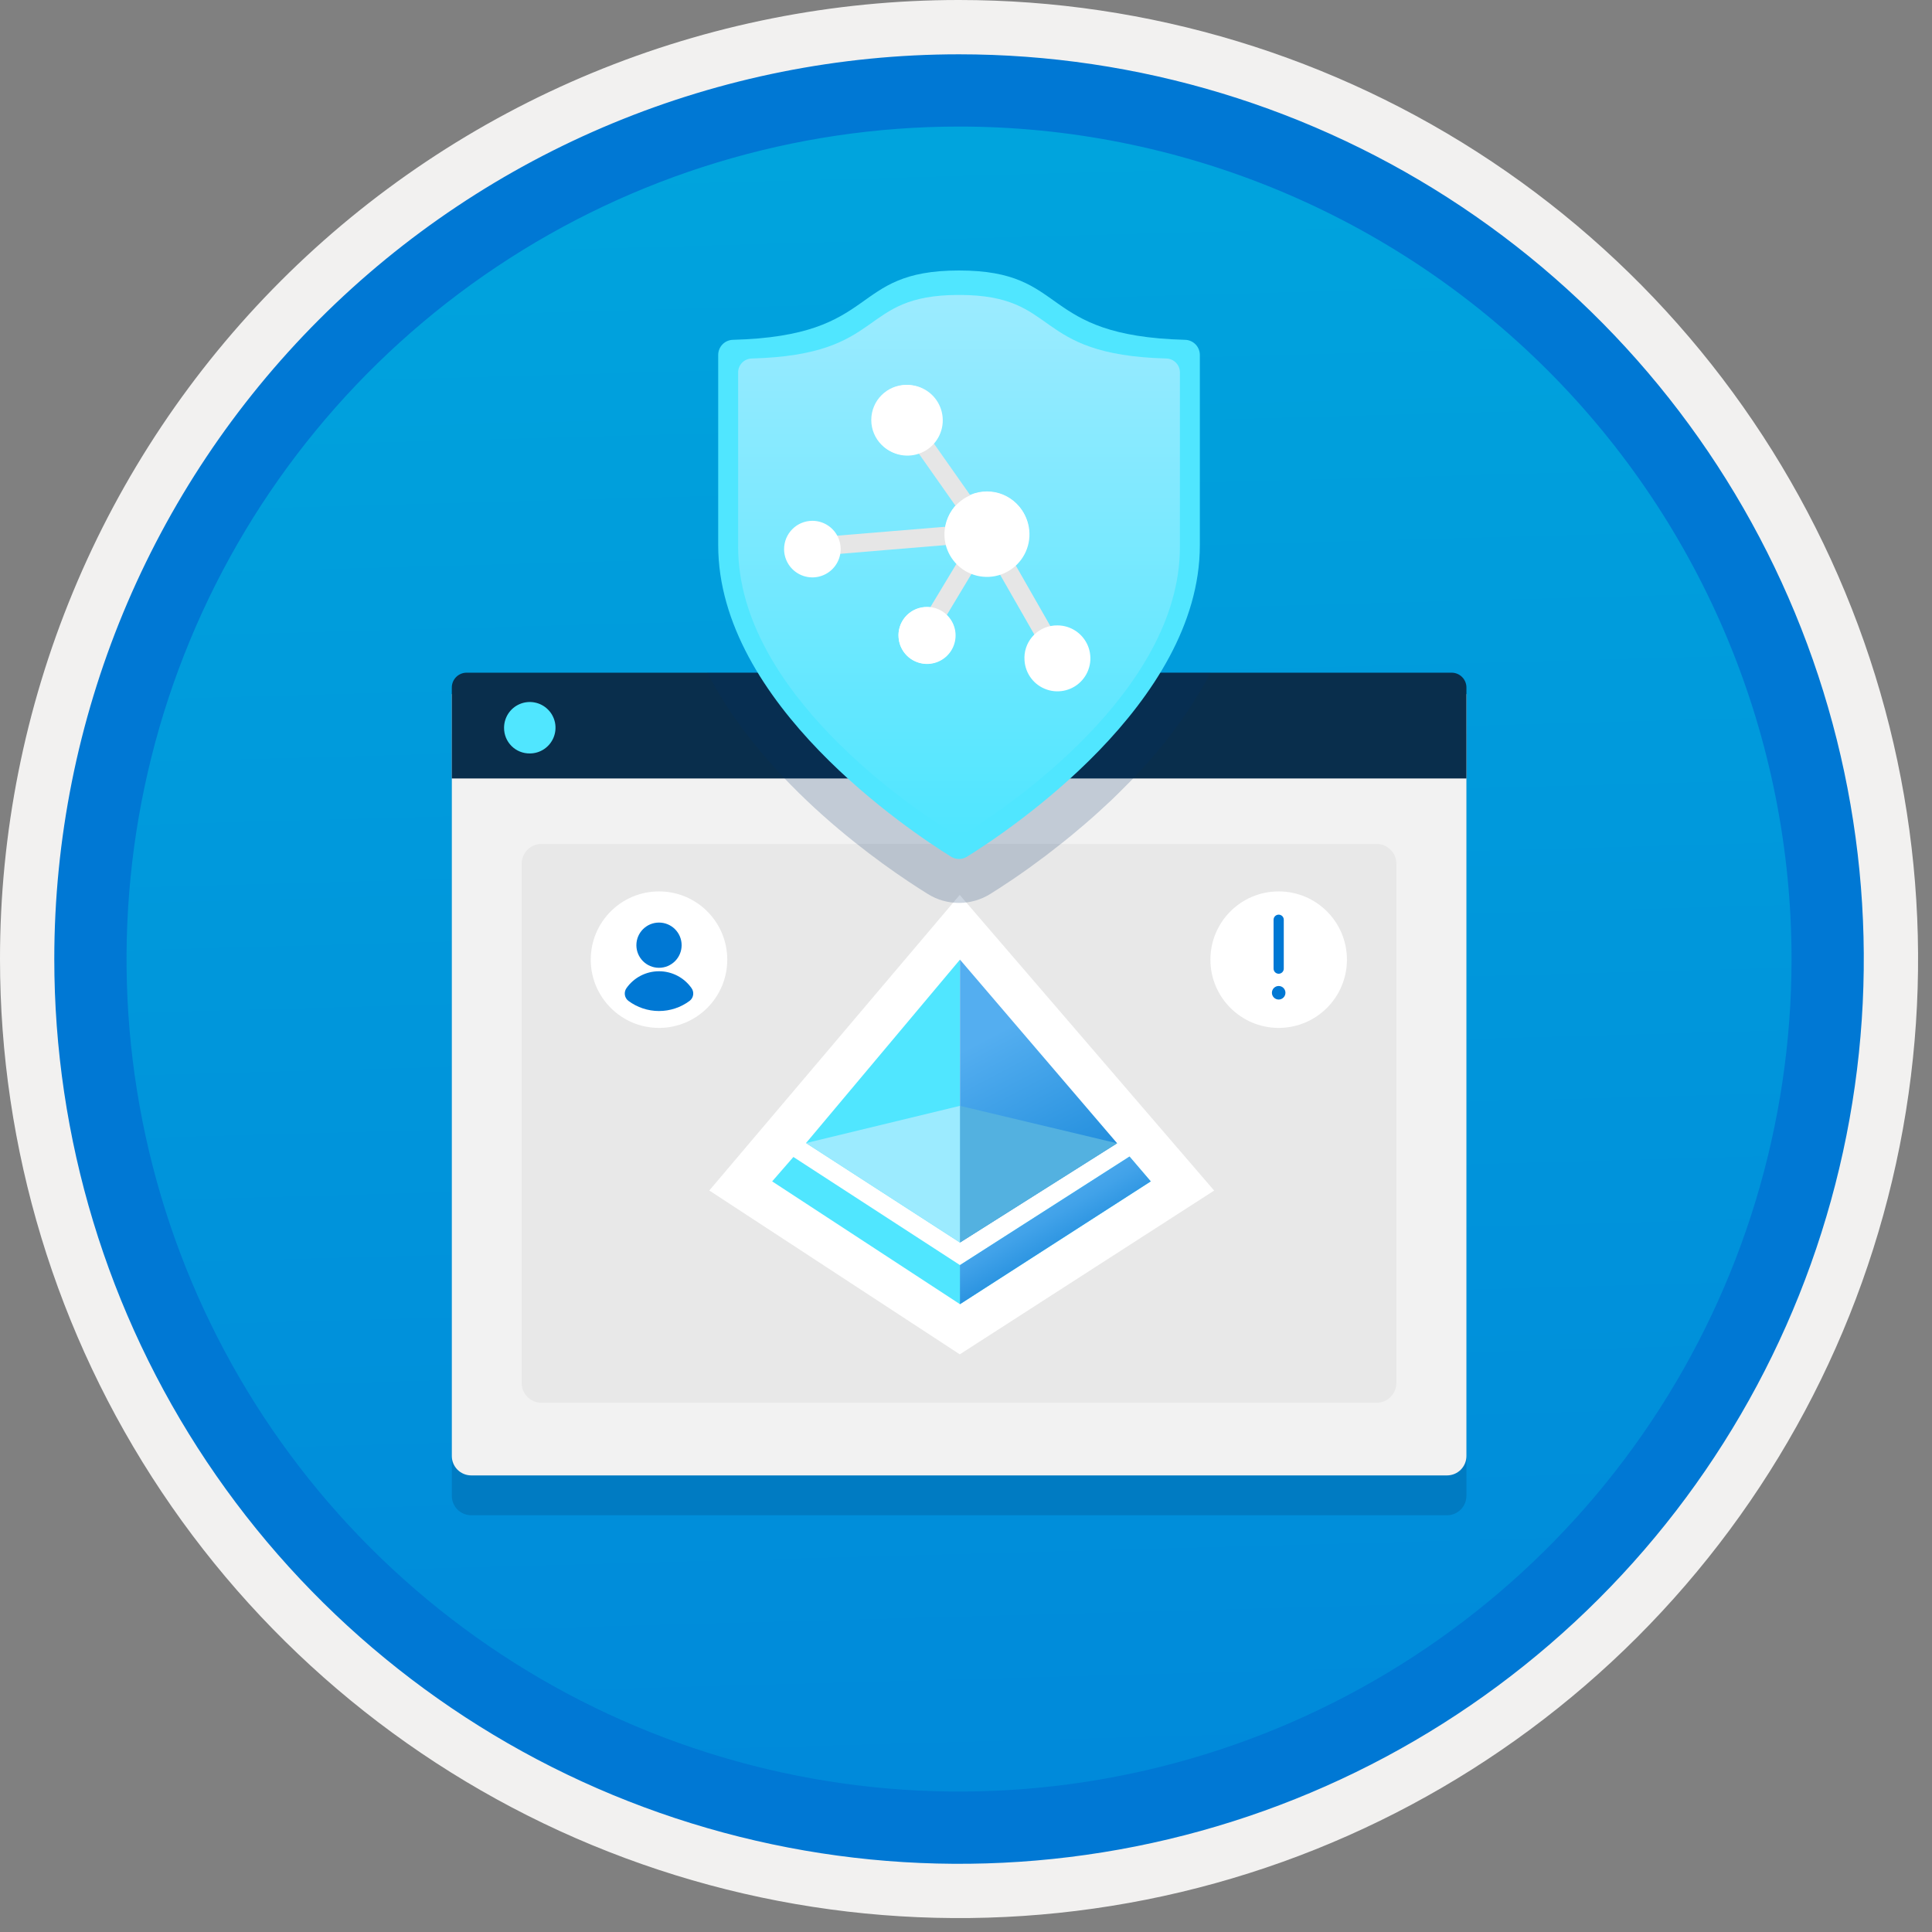 <svg width="100" height="100" viewBox="0 0 100 100" fill="none" xmlns="http://www.w3.org/2000/svg">
<rect x="0" y="0" width="100" height="100" fill="#808080" stroke="none"/>
<g clip-path="url(#clip0)">
<path d="M49.64 96.45C40.382 96.45 31.332 93.705 23.634 88.561C15.936 83.418 9.936 76.107 6.393 67.553C2.85 59 1.923 49.588 3.73 40.508C5.536 31.428 9.994 23.087 16.54 16.54C23.087 9.994 31.428 5.536 40.508 3.73C49.588 1.923 59 2.85 67.553 6.393C76.107 9.936 83.418 15.936 88.561 23.634C93.705 31.332 96.45 40.382 96.45 49.64C96.451 55.787 95.24 61.875 92.888 67.554C90.535 73.234 87.088 78.394 82.741 82.741C78.394 87.088 73.234 90.535 67.554 92.888C61.875 95.24 55.787 96.451 49.64 96.45V96.45Z" fill="url(#paint0_linear)"/>
<path fill-rule="evenodd" clip-rule="evenodd" d="M95.54 49.64C95.54 58.718 92.848 67.593 87.805 75.141C82.761 82.689 75.592 88.572 67.205 92.046C58.818 95.52 49.589 96.429 40.685 94.658C31.782 92.887 23.603 88.515 17.184 82.096C10.765 75.677 6.393 67.498 4.622 58.595C2.851 49.691 3.76 40.462 7.234 32.075C10.708 23.688 16.591 16.519 24.139 11.476C31.688 6.432 40.562 3.74 49.64 3.74C55.668 3.74 61.636 4.927 67.205 7.234C72.774 9.541 77.834 12.921 82.096 17.184C86.359 21.446 89.739 26.506 92.046 32.075C94.353 37.644 95.54 43.612 95.54 49.64V49.64ZM49.64 3.62732e-07C59.458 3.62732e-07 69.055 2.911 77.219 8.366C85.382 13.82 91.744 21.573 95.501 30.644C99.258 39.714 100.242 49.695 98.326 59.324C96.411 68.954 91.683 77.799 84.741 84.741C77.799 91.683 68.954 96.411 59.324 98.326C49.695 100.242 39.714 99.258 30.644 95.501C21.573 91.744 13.82 85.382 8.366 77.219C2.911 69.055 3.62732e-07 59.458 3.62732e-07 49.64C-0.001 43.121 1.283 36.666 3.777 30.643C6.271 24.62 9.928 19.147 14.537 14.537C19.147 9.928 24.62 6.271 30.643 3.777C36.666 1.283 43.121 -0.001 49.64 3.62732e-07V3.62732e-07Z" fill="#F2F1F0"/>
<path fill-rule="evenodd" clip-rule="evenodd" d="M92.73 49.641C92.73 58.163 90.202 66.494 85.468 73.58C80.733 80.666 74.003 86.189 66.129 89.451C58.256 92.712 49.592 93.565 41.233 91.903C32.874 90.24 25.197 86.136 19.17 80.11C13.144 74.084 9.04 66.406 7.378 58.047C5.715 49.688 6.568 41.024 9.83 33.151C13.091 25.277 18.614 18.547 25.7 13.813C32.786 9.078 41.117 6.551 49.64 6.551C55.298 6.55 60.902 7.665 66.13 9.83C71.358 11.995 76.108 15.169 80.11 19.171C84.111 23.172 87.285 27.922 89.45 33.15C91.616 38.378 92.73 43.982 92.73 49.641V49.641ZM49.64 2.811C58.902 2.811 67.956 5.557 75.657 10.703C83.358 15.849 89.36 23.162 92.905 31.72C96.449 40.277 97.377 49.693 95.57 58.777C93.763 67.861 89.303 76.205 82.753 82.754C76.204 89.304 67.86 93.764 58.776 95.571C49.691 97.378 40.276 96.45 31.718 92.906C23.161 89.361 15.848 83.359 10.702 75.658C5.556 67.957 2.81 58.903 2.81 49.641C2.811 37.221 7.745 25.31 16.527 16.528C25.309 7.746 37.22 2.812 49.64 2.811V2.811Z" fill="#0078D4"/>
<path opacity="0.2" d="M24.387 78.429H74.901C75.166 78.428 75.42 78.323 75.608 78.135C75.796 77.947 75.901 77.693 75.902 77.428V37.99H23.386V77.428C23.387 77.693 23.492 77.947 23.68 78.135C23.868 78.323 24.122 78.428 24.387 78.429Z" fill="#003067"/>
<path d="M24.387 76.367H74.901C75.166 76.366 75.42 76.26 75.608 76.073C75.796 75.885 75.901 75.631 75.902 75.365V35.928H23.386V75.365C23.387 75.631 23.492 75.885 23.68 76.073C23.868 76.26 24.122 76.366 24.387 76.367Z" fill="#F2F2F2"/>
<path d="M23.386 40.294H75.902V35.586C75.903 35.485 75.883 35.385 75.844 35.292C75.806 35.199 75.749 35.114 75.678 35.043C75.607 34.971 75.522 34.915 75.429 34.876C75.335 34.838 75.235 34.818 75.134 34.818H24.154C24.053 34.818 23.953 34.838 23.86 34.876C23.766 34.915 23.681 34.971 23.61 35.043C23.539 35.114 23.482 35.199 23.444 35.292C23.405 35.385 23.386 35.485 23.386 35.586V40.294Z" fill="#092E4C"/>
<path d="M27.426 38.998C27.689 38.998 27.946 38.919 28.165 38.772C28.383 38.625 28.553 38.416 28.653 38.173C28.753 37.929 28.779 37.661 28.727 37.403C28.674 37.145 28.547 36.908 28.36 36.723C28.173 36.537 27.936 36.411 27.677 36.361C27.419 36.31 27.151 36.337 26.908 36.439C26.665 36.54 26.458 36.712 26.312 36.931C26.167 37.151 26.09 37.408 26.09 37.671C26.089 37.847 26.123 38.021 26.189 38.183C26.256 38.345 26.354 38.492 26.479 38.616C26.603 38.74 26.751 38.837 26.914 38.903C27.076 38.968 27.25 39.001 27.426 38.998V38.998Z" fill="#50E6FF"/>
<path d="M71.247 43.682H28.031C27.462 43.682 27 44.143 27 44.713V71.578C27 72.147 27.462 72.609 28.031 72.609H71.247C71.817 72.609 72.278 72.147 72.278 71.578V44.713C72.278 44.143 71.817 43.682 71.247 43.682Z" fill="#E8E8E8"/>
<path d="M36.713 61.62L49.676 46.32L62.844 61.624L49.678 70.101L36.713 61.62Z" fill="white"/>
<path d="M41.066 59.885L49.688 65.481L58.464 59.863L59.563 61.148L49.688 67.505L39.967 61.148L41.066 59.885Z" fill="#50E6FF"/>
<path d="M41.72 59.164L49.688 49.67L57.822 59.175L49.688 64.313L41.72 59.164Z" fill="white"/>
<path d="M49.688 49.67V64.313L41.72 59.164L49.688 49.67Z" fill="#50E6FF"/>
<path d="M49.688 49.67V64.313L57.822 59.175L49.688 49.67Z" fill="url(#paint1_linear)"/>
<path d="M49.688 57.238L57.822 59.176L49.688 64.314V57.238Z" fill="#53B1E0"/>
<path d="M49.688 64.314L41.72 59.165L49.688 57.238V64.314Z" fill="#9CEBFF"/>
<path d="M49.688 67.505L59.563 61.148L58.464 59.863L49.688 65.481V67.505Z" fill="url(#paint2_linear)"/>
<path opacity="0.2" d="M36.611 34.818C39.615 40.653 45.742 44.858 48.032 46.278C48.515 46.577 49.072 46.735 49.639 46.735C50.207 46.735 50.764 46.576 51.247 46.277C51.536 46.097 51.958 45.828 52.471 45.479C52.705 45.319 52.963 45.141 53.244 44.94C53.244 44.94 53.894 44.465 54.096 44.313C54.096 44.313 54.846 43.735 55.047 43.572L55.448 43.247C55.648 43.082 55.849 42.914 56.138 42.667L56.474 42.375C56.687 42.188 56.899 41.995 57.12 41.79C57.259 41.664 57.395 41.538 57.529 41.411C57.762 41.19 57.992 40.959 58.23 40.719L58.581 40.367C58.919 40.014 59.254 39.651 59.614 39.237C59.955 38.846 60.284 38.441 60.609 38.018L60.894 37.628C61.113 37.332 61.326 37.034 61.53 36.728C61.617 36.598 61.854 36.216 61.854 36.216C62.036 35.926 62.212 35.635 62.377 35.335C62.475 35.161 62.565 34.987 62.651 34.818L36.611 34.818Z" fill="#003067"/>
<path d="M34.11 53.204C36.061 53.204 37.643 51.622 37.643 49.671C37.643 47.72 36.061 46.139 34.11 46.139C32.159 46.139 30.577 47.72 30.577 49.671C30.577 51.622 32.159 53.204 34.11 53.204Z" fill="white"/>
<path d="M34.11 50.093C34.757 50.093 35.281 49.569 35.281 48.923C35.281 48.276 34.757 47.752 34.11 47.752C33.463 47.752 32.939 48.276 32.939 48.923C32.939 49.569 33.463 50.093 34.11 50.093Z" fill="#0078D4"/>
<path d="M35.698 51.802C35.796 51.726 35.86 51.615 35.878 51.493C35.895 51.371 35.865 51.246 35.794 51.146C35.604 50.876 35.352 50.655 35.059 50.503C34.766 50.351 34.44 50.272 34.11 50.272C33.78 50.272 33.455 50.351 33.161 50.503C32.868 50.655 32.616 50.876 32.426 51.146C32.355 51.246 32.325 51.371 32.342 51.493C32.36 51.615 32.424 51.726 32.522 51.802C32.981 52.145 33.538 52.33 34.11 52.33C34.682 52.33 35.24 52.145 35.698 51.802V51.802Z" fill="#0078D4"/>
<path d="M66.184 53.204C68.135 53.204 69.717 51.622 69.717 49.671C69.717 47.72 68.135 46.139 66.184 46.139C64.233 46.139 62.651 47.72 62.651 49.671C62.651 51.622 64.233 53.204 66.184 53.204Z" fill="white"/>
<path d="M66.184 50.401C66.114 50.401 66.047 50.373 65.997 50.323C65.948 50.274 65.92 50.206 65.92 50.136V47.606C65.92 47.536 65.948 47.469 65.997 47.419C66.047 47.37 66.114 47.342 66.184 47.342C66.254 47.342 66.321 47.37 66.371 47.419C66.42 47.469 66.448 47.536 66.448 47.606V50.136C66.448 50.206 66.42 50.274 66.371 50.323C66.321 50.373 66.254 50.401 66.184 50.401Z" fill="#0078D4"/>
<path d="M66.184 51.736C66.378 51.736 66.534 51.579 66.534 51.385C66.534 51.192 66.378 51.035 66.184 51.035C65.991 51.035 65.834 51.192 65.834 51.385C65.834 51.579 65.991 51.736 66.184 51.736Z" fill="#0078D4"/>
<path d="M62.104 28.219C62.104 36.412 52.203 43.007 50.048 44.344C49.925 44.42 49.784 44.461 49.639 44.461C49.494 44.461 49.352 44.42 49.229 44.344C47.074 43.007 37.174 36.412 37.174 28.219V18.371C37.174 18.166 37.254 17.97 37.397 17.824C37.54 17.678 37.734 17.593 37.939 17.589C45.641 17.385 43.867 14 49.639 14C55.411 14 53.637 17.385 61.339 17.589C61.543 17.593 61.737 17.678 61.88 17.824C62.023 17.97 62.104 18.166 62.104 18.371L62.104 28.219Z" fill="#50E6FF"/>
<path d="M61.072 28.311C61.072 35.824 51.99 41.872 50.015 43.099C49.902 43.17 49.772 43.207 49.639 43.207C49.506 43.207 49.376 43.17 49.263 43.099C47.288 41.872 38.206 35.82 38.206 28.311V19.272C38.207 19.085 38.281 18.905 38.412 18.772C38.543 18.638 38.721 18.561 38.909 18.556C45.972 18.365 44.346 15.266 49.639 15.266C54.932 15.266 53.305 18.365 60.369 18.556C60.556 18.561 60.735 18.638 60.866 18.772C60.997 18.905 61.071 19.085 61.072 19.272V28.311Z" fill="url(#paint3_linear)"/>
<path d="M51.084 29.772C52.282 29.772 53.253 28.802 53.253 27.604C53.253 26.406 52.282 25.436 51.084 25.436C49.887 25.436 48.916 26.406 48.916 27.604C48.916 28.802 49.887 29.772 51.084 29.772Z" fill="white"/>
<path d="M47.97 34.354C48.779 34.354 49.434 33.699 49.434 32.89C49.434 32.081 48.779 31.426 47.97 31.426C47.161 31.426 46.506 32.081 46.506 32.89C46.506 33.699 47.161 34.354 47.97 34.354Z" fill="white"/>
<path d="M46.913 23.555C47.917 23.555 48.73 22.741 48.73 21.738C48.73 20.735 47.917 19.922 46.913 19.922C45.91 19.922 45.097 20.735 45.097 21.738C45.097 22.741 45.91 23.555 46.913 23.555Z" fill="white"/>
<path d="M55.114 33.713L51.448 27.296L51.084 27.506L51.382 27.285L47.232 21.385L46.474 21.937L50.15 27.164L42.003 27.835L42.081 28.782L50.15 28.112L47.474 32.559L48.278 33.043L51.031 28.464L54.299 34.177L55.114 33.713Z" fill="#E6E6E6"/>
<path d="M51.084 25.459C51.52 25.459 51.945 25.588 52.307 25.83C52.669 26.072 52.951 26.416 53.117 26.818C53.284 27.22 53.328 27.662 53.243 28.089C53.158 28.516 52.948 28.908 52.641 29.216C52.333 29.524 51.941 29.733 51.514 29.818C51.087 29.903 50.644 29.859 50.242 29.693C49.84 29.526 49.497 29.244 49.255 28.882C49.013 28.52 48.884 28.095 48.884 27.66V27.606C48.898 27.032 49.136 26.486 49.547 26.085C49.958 25.683 50.51 25.459 51.084 25.459V25.459ZM45.141 21.735C45.138 22.097 45.241 22.451 45.439 22.754C45.637 23.057 45.92 23.294 46.253 23.436C46.585 23.578 46.952 23.617 47.308 23.55C47.663 23.483 47.991 23.313 48.249 23.06C48.507 22.807 48.684 22.483 48.759 22.129C48.833 21.775 48.8 21.407 48.665 21.072C48.53 20.736 48.299 20.448 48 20.244C47.702 20.04 47.349 19.93 46.988 19.926L46.978 19.926H46.931C46.454 19.932 45.999 20.126 45.664 20.465C45.329 20.804 45.141 21.262 45.141 21.739L45.141 21.735ZM40.584 28.422C40.584 28.711 40.67 28.994 40.831 29.235C40.992 29.476 41.221 29.663 41.488 29.774C41.756 29.885 42.05 29.914 42.334 29.858C42.618 29.801 42.879 29.662 43.084 29.457C43.289 29.252 43.428 28.991 43.485 28.707C43.541 28.423 43.512 28.129 43.401 27.861C43.291 27.594 43.103 27.365 42.862 27.204C42.621 27.043 42.338 26.957 42.049 26.957H42.047C41.659 26.958 41.287 27.112 41.013 27.387C40.739 27.661 40.584 28.034 40.584 28.422ZM46.509 32.879C46.507 33.17 46.591 33.457 46.751 33.701C46.911 33.945 47.14 34.136 47.409 34.249C47.678 34.363 47.975 34.395 48.261 34.34C48.548 34.286 48.812 34.147 49.02 33.942C49.228 33.738 49.371 33.476 49.43 33.19C49.49 32.904 49.463 32.607 49.353 32.337C49.244 32.066 49.056 31.834 48.815 31.67C48.573 31.506 48.289 31.417 47.997 31.414H47.995H47.98C47.592 31.412 47.218 31.564 46.942 31.837C46.666 32.109 46.509 32.48 46.506 32.868L46.509 32.879ZM53.026 34.063C53.023 34.401 53.121 34.732 53.306 35.014C53.491 35.296 53.756 35.517 54.067 35.648C54.377 35.78 54.72 35.816 55.052 35.753C55.383 35.69 55.689 35.53 55.929 35.293C56.17 35.056 56.334 34.754 56.403 34.423C56.471 34.093 56.44 33.749 56.314 33.437C56.187 33.124 55.97 32.855 55.691 32.666C55.412 32.476 55.083 32.373 54.746 32.371H54.742H54.732C54.287 32.364 53.857 32.534 53.537 32.844C53.217 33.154 53.032 33.578 53.024 34.023L53.026 34.063Z" fill="white"/>
</g>
<defs>
<linearGradient id="paint0_linear" x1="47.87" y1="-15.153" x2="51.852" y2="130.615" gradientUnits="userSpaceOnUse">
<stop stop-color="#00ABDE"/>
<stop offset="1" stop-color="#007ED8"/>
</linearGradient>
<linearGradient id="paint1_linear" x1="54.397" y1="62.96" x2="49.357" y2="53.413" gradientUnits="userSpaceOnUse">
<stop stop-color="#1988D9"/>
<stop offset="0.9" stop-color="#54AEF0"/>
</linearGradient>
<linearGradient id="paint2_linear" x1="52.227" y1="60.189" x2="55.711" y2="66.198" gradientUnits="userSpaceOnUse">
<stop offset="0.1" stop-color="#54AEF0"/>
<stop offset="0.29" stop-color="#4FABEE"/>
<stop offset="0.51" stop-color="#41A2E9"/>
<stop offset="0.74" stop-color="#2A93E0"/>
<stop offset="0.88" stop-color="#1988D9"/>
</linearGradient>
<linearGradient id="paint3_linear" x1="49.639" y1="43.207" x2="49.639" y2="15.266" gradientUnits="userSpaceOnUse">
<stop stop-color="#50E6FF"/>
<stop offset="1" stop-color="#9CEBFF"/>
</linearGradient>
<clipPath id="clip0">
<rect width="99.28" height="99.28" fill="white"/>
</clipPath>
</defs>
</svg>
